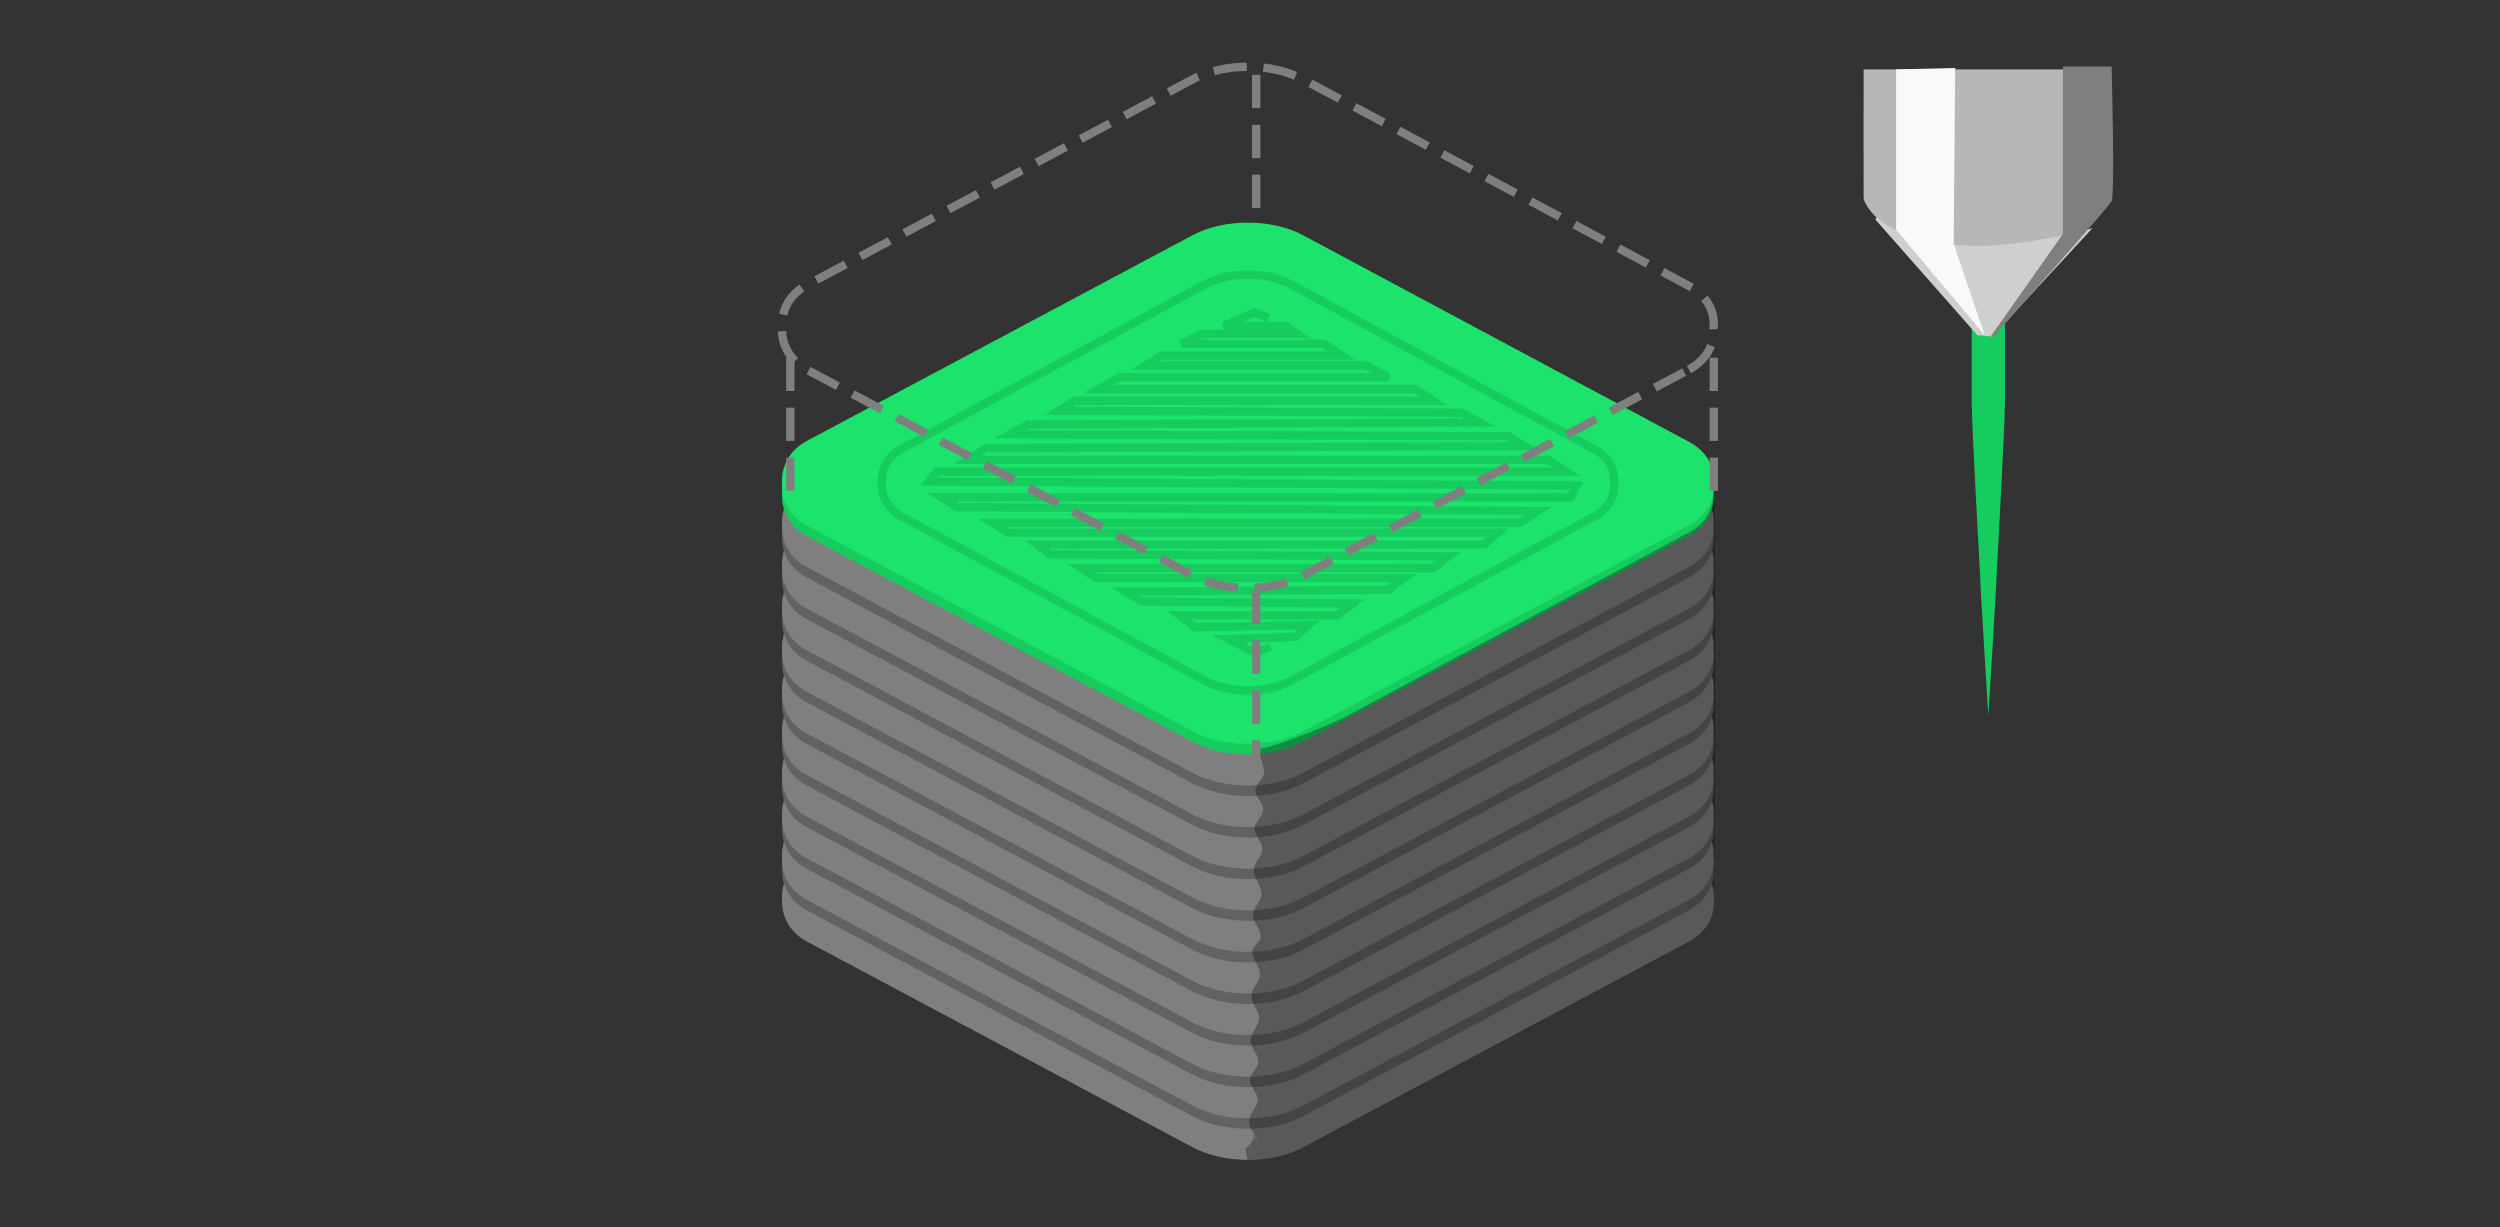 <svg 
 xmlns="http://www.w3.org/2000/svg"
 xmlns:xlink="http://www.w3.org/1999/xlink"
 width="300.5px" height="147.5px">
<rect width="100%" height="100%" fill="#333333" stroke="none"/>
<path fill-rule="evenodd"  fill="none"
 d="M-0.002,-0.001 L299.999,-0.001 L299.999,146.999 L-0.002,146.999 L-0.002,-0.001 Z"/>
<path fill-rule="evenodd"  fill="rgb(127, 127, 127)"
 d="M203.011,113.154 C205.149,112.005 206.162,110.011 205.968,108.129 C206.176,106.136 205.149,104.253 203.011,103.104 L156.921,78.434 C154.881,77.284 152.436,76.758 149.993,76.758 C147.548,76.758 145.090,77.284 143.049,78.434 L96.961,103.006 C94.822,104.156 93.906,106.149 94.003,108.032 C93.906,110.025 94.822,112.005 96.961,113.154 L143.049,137.741 C145.090,138.890 147.534,139.416 149.993,139.416 C152.436,139.416 154.881,138.890 156.921,137.741 L203.011,113.154 Z"/>
<path fill-rule="evenodd"  fill="rgb(98, 98, 98)"
 d="M203.011,109.420 C205.149,108.271 206.162,106.278 205.968,104.395 C206.176,102.402 205.149,100.519 203.011,99.369 L156.921,74.699 C154.881,73.550 152.436,73.024 149.993,73.024 C147.548,73.024 145.090,73.550 143.049,74.699 L96.961,99.272 C94.822,100.422 93.906,102.415 94.003,104.298 C93.906,106.291 94.822,108.271 96.961,109.420 L143.049,134.007 C145.090,135.156 147.534,135.682 149.993,135.682 C152.436,135.682 154.881,135.156 156.921,134.007 L203.011,109.420 Z"/>
<path fill-rule="evenodd"  fill="rgb(127, 127, 127)"
 d="M203.011,108.154 C205.149,107.006 206.162,105.012 205.968,103.129 C206.176,101.136 205.149,99.253 203.011,98.103 L156.921,73.433 C154.881,72.284 152.436,71.758 149.993,71.758 C147.548,71.758 145.090,72.284 143.049,73.433 L96.961,98.006 C94.822,99.156 93.906,101.149 94.003,103.032 C93.906,105.025 94.822,107.006 96.961,108.154 L143.049,132.742 C145.090,133.891 147.534,134.416 149.993,134.416 C152.436,134.416 154.881,133.891 156.921,132.742 L203.011,108.154 Z"/>
<path fill-rule="evenodd"  fill="rgb(98, 98, 98)"
 d="M203.011,104.420 C205.149,103.271 206.162,101.278 205.968,99.395 C206.176,97.402 205.149,95.518 203.011,94.369 L156.921,69.699 C154.881,68.550 152.436,68.024 149.993,68.024 C147.548,68.024 145.090,68.550 143.049,69.699 L96.961,94.273 C94.822,95.422 93.906,97.415 94.003,99.298 C93.906,101.291 94.822,103.271 96.961,104.420 L143.049,129.007 C145.090,130.157 147.534,130.682 149.993,130.682 C152.436,130.682 154.881,130.157 156.921,129.007 L203.011,104.420 Z"/>
<path fill-rule="evenodd"  fill="rgb(127, 127, 127)"
 d="M203.011,103.154 C205.149,102.006 206.162,100.012 205.968,98.129 C206.176,96.135 205.149,94.253 203.011,93.103 L156.921,68.433 C154.881,67.284 152.436,66.759 149.993,66.759 C147.548,66.759 145.090,67.284 143.049,68.433 L96.961,93.007 C94.822,94.156 93.906,96.149 94.003,98.032 C93.906,100.026 94.822,102.006 96.961,103.154 L143.049,127.741 C145.090,128.891 147.534,129.416 149.993,129.416 C152.436,129.416 154.881,128.891 156.921,127.741 L203.011,103.154 Z"/>
<path fill-rule="evenodd"  fill="rgb(98, 98, 98)"
 d="M203.011,99.420 C205.149,98.271 206.162,96.278 205.968,94.395 C206.176,92.402 205.149,90.518 203.011,89.369 L156.921,64.699 C154.881,63.550 152.436,63.024 149.993,63.024 C147.548,63.024 145.090,63.550 143.049,64.699 L96.961,89.273 C94.822,90.422 93.906,92.415 94.003,94.298 C93.906,96.291 94.822,98.271 96.961,99.420 L143.049,124.007 C145.090,125.157 147.534,125.682 149.993,125.682 C152.436,125.682 154.881,125.157 156.921,124.007 L203.011,99.420 Z"/>
<path fill-rule="evenodd"  fill="rgb(127, 127, 127)"
 d="M203.011,98.154 C205.149,97.005 206.162,95.012 205.968,93.129 C206.176,91.136 205.149,89.253 203.011,88.103 L156.921,63.433 C154.881,62.284 152.436,61.758 149.993,61.758 C147.548,61.758 145.090,62.284 143.049,63.433 L96.961,88.007 C94.822,89.156 93.906,91.149 94.003,93.032 C93.906,95.026 94.822,97.005 96.961,98.154 L143.049,122.741 C145.090,123.890 147.534,124.417 149.993,124.417 C152.436,124.417 154.881,123.890 156.921,122.741 L203.011,98.154 Z"/>
<path fill-rule="evenodd"  fill="rgb(98, 98, 98)"
 d="M203.011,94.420 C205.149,93.271 206.162,91.278 205.968,89.395 C206.176,87.402 205.149,85.518 203.011,84.369 L156.921,59.699 C154.881,58.550 152.436,58.024 149.993,58.024 C147.548,58.024 145.090,58.550 143.049,59.699 L96.961,84.273 C94.822,85.421 93.906,87.415 94.003,89.298 C93.906,91.291 94.822,93.271 96.961,94.420 L143.049,119.007 C145.090,120.156 147.534,120.682 149.993,120.682 C152.436,120.682 154.881,120.156 156.921,119.007 L203.011,94.420 Z"/>
<path fill-rule="evenodd"  fill="rgb(127, 127, 127)"
 d="M203.011,93.155 C205.149,92.005 206.162,90.012 205.968,88.129 C206.176,86.136 205.149,84.253 203.011,83.104 L156.921,58.433 C154.881,57.284 152.436,56.758 149.993,56.758 C147.548,56.758 145.090,57.284 143.049,58.433 L96.961,83.007 C94.822,84.156 93.906,86.149 94.003,88.032 C93.906,90.025 94.822,92.005 96.961,93.155 L143.049,117.741 C145.090,118.891 147.534,119.417 149.993,119.417 C152.436,119.417 154.881,118.891 156.921,117.741 L203.011,93.155 Z"/>
<path fill-rule="evenodd"  fill="rgb(98, 98, 98)"
 d="M203.011,89.421 C205.149,88.271 206.162,86.278 205.968,84.395 C206.176,82.402 205.149,80.518 203.011,79.369 L156.921,54.699 C154.881,53.550 152.436,53.024 149.993,53.024 C147.548,53.024 145.090,53.550 143.049,54.699 L96.961,79.273 C94.822,80.422 93.906,82.415 94.003,84.298 C93.906,86.291 94.822,88.271 96.961,89.421 L143.049,114.007 C145.090,115.156 147.534,115.682 149.993,115.682 C152.436,115.682 154.881,115.156 156.921,114.007 L203.011,89.421 Z"/>
<path fill-rule="evenodd"  fill="rgb(127, 127, 127)"
 d="M203.011,88.155 C205.149,87.005 206.162,85.012 205.968,83.129 C206.176,81.136 205.149,79.252 203.011,78.103 L156.921,53.433 C154.881,52.284 152.436,51.758 149.993,51.758 C147.548,51.758 145.090,52.284 143.049,53.433 L96.961,78.007 C94.822,79.156 93.906,81.150 94.003,83.032 C93.906,85.025 94.822,87.005 96.961,88.155 L143.049,112.741 C145.090,113.891 147.534,114.416 149.993,114.416 C152.436,114.416 154.881,113.891 156.921,112.741 L203.011,88.155 Z"/>
<path fill-rule="evenodd"  fill="rgb(98, 98, 98)"
 d="M203.011,84.420 C205.149,83.271 206.162,81.278 205.968,79.395 C206.176,77.402 205.149,75.519 203.011,74.369 L156.921,49.699 C154.881,48.550 152.436,48.024 149.993,48.024 C147.548,48.024 145.090,48.550 143.049,49.699 L96.961,74.273 C94.822,75.422 93.906,77.415 94.003,79.298 C93.906,81.291 94.822,83.271 96.961,84.420 L143.049,109.007 C145.090,110.156 147.534,110.682 149.993,110.682 C152.436,110.682 154.881,110.156 156.921,109.007 L203.011,84.420 Z"/>
<path fill-rule="evenodd"  fill="rgb(127, 127, 127)"
 d="M203.011,83.154 C205.149,82.005 206.162,80.012 205.968,78.129 C206.176,76.136 205.149,74.253 203.011,73.103 L156.921,48.434 C154.881,47.284 152.436,46.758 149.993,46.758 C147.548,46.758 145.090,47.284 143.049,48.434 L96.961,73.007 C94.822,74.156 93.906,76.149 94.003,78.032 C93.906,80.026 94.822,82.005 96.961,83.154 L143.049,107.742 C145.090,108.890 147.534,109.417 149.993,109.417 C152.436,109.417 154.881,108.890 156.921,107.742 L203.011,83.154 Z"/>
<path fill-rule="evenodd"  fill="rgb(98, 98, 98)"
 d="M203.011,79.420 C205.149,78.271 206.162,76.277 205.968,74.395 C206.176,72.402 205.149,70.519 203.011,69.369 L156.921,44.699 C154.881,43.550 152.436,43.024 149.993,43.024 C147.548,43.024 145.090,43.550 143.049,44.699 L96.961,69.272 C94.822,70.422 93.906,72.415 94.003,74.297 C93.906,76.291 94.822,78.271 96.961,79.420 L143.049,104.007 C145.090,105.157 147.534,105.682 149.993,105.682 C152.436,105.682 154.881,105.157 156.921,104.007 L203.011,79.420 Z"/>
<path fill-rule="evenodd"  fill="rgb(127, 127, 127)"
 d="M203.011,78.154 C205.149,77.006 206.162,75.011 205.968,73.129 C206.176,71.136 205.149,69.253 203.011,68.103 L156.921,43.434 C154.881,42.284 152.436,41.758 149.993,41.758 C147.548,41.758 145.090,42.284 143.049,43.434 L96.961,68.006 C94.822,69.156 93.906,71.149 94.003,73.032 C93.906,75.026 94.822,77.006 96.961,78.154 L143.049,102.741 C145.090,103.891 147.534,104.416 149.993,104.416 C152.436,104.416 154.881,103.891 156.921,102.741 L203.011,78.154 Z"/>
<path fill-rule="evenodd"  fill="rgb(98, 98, 98)"
 d="M203.011,74.420 C205.149,73.271 206.162,71.278 205.968,69.395 C206.176,67.402 205.149,65.519 203.011,64.369 L156.921,39.699 C154.881,38.550 152.436,38.024 149.993,38.024 C147.548,38.024 145.090,38.550 143.049,39.699 L96.961,64.272 C94.822,65.422 93.906,67.415 94.003,69.298 C93.906,71.291 94.822,73.271 96.961,74.420 L143.049,99.007 C145.090,100.156 147.534,100.682 149.993,100.682 C152.436,100.682 154.881,100.156 156.921,99.007 L203.011,74.420 Z"/>
<path fill-rule="evenodd"  fill="rgb(127, 127, 127)"
 d="M203.011,73.154 C205.149,72.006 206.162,70.012 205.968,68.129 C206.176,66.136 205.149,64.253 203.011,63.103 L156.921,38.433 C154.881,37.284 152.436,36.758 149.993,36.758 C147.548,36.758 145.090,37.284 143.049,38.433 L96.961,63.007 C94.822,64.156 93.906,66.149 94.003,68.032 C93.906,70.025 94.822,72.006 96.961,73.154 L143.049,97.741 C145.090,98.891 147.534,99.416 149.993,99.416 C152.436,99.416 154.881,98.891 156.921,97.741 L203.011,73.154 Z"/>
<path fill-rule="evenodd"  fill="rgb(98, 98, 98)"
 d="M203.011,69.420 C205.149,68.272 206.162,66.278 205.968,64.395 C206.176,62.401 205.149,60.518 203.011,59.369 L156.921,34.699 C154.881,33.550 152.436,33.024 149.993,33.024 C147.548,33.024 145.090,33.550 143.049,34.699 L96.961,59.273 C94.822,60.421 93.906,62.415 94.003,64.298 C93.906,66.291 94.822,68.272 96.961,69.420 L143.049,94.007 C145.090,95.157 147.534,95.682 149.993,95.682 C152.436,95.682 154.881,95.157 156.921,94.007 L203.011,69.420 Z"/>
<path fill-rule="evenodd"  fill="rgb(127, 127, 127)"
 d="M203.011,68.155 C205.149,67.005 206.162,65.012 205.968,63.129 C206.176,61.136 205.149,59.252 203.011,58.103 L156.921,33.433 C154.881,32.284 152.436,31.758 149.993,31.758 C147.548,31.758 145.090,32.284 143.049,33.433 L96.961,58.007 C94.822,59.156 93.906,61.150 94.003,63.032 C93.906,65.026 94.822,67.005 96.961,68.155 L143.049,92.741 C145.090,93.891 147.534,94.416 149.993,94.416 C152.436,94.416 154.881,93.891 156.921,92.741 L203.011,68.155 Z"/>
<path fill-rule="evenodd"  fill="rgb(23, 204, 95)"
 d="M203.011,64.421 C205.149,63.271 206.162,61.278 205.968,59.395 C206.176,57.402 205.149,55.518 203.011,54.369 L156.921,29.699 C154.881,28.550 152.436,28.024 149.993,28.024 C147.548,28.024 145.090,28.550 143.049,29.699 L96.961,54.273 C94.822,55.421 93.906,57.415 94.003,59.298 C93.906,61.291 94.822,63.271 96.961,64.421 L143.049,89.007 C145.090,90.156 147.534,90.682 149.993,90.682 C152.436,90.682 154.881,90.156 156.921,89.007 L203.011,64.421 Z"/>
<path fill-rule="evenodd"  fill="rgb(28, 227, 107)"
 d="M203.011,63.155 C205.149,62.005 206.162,60.012 205.968,58.129 C206.176,56.136 205.149,54.252 203.011,53.103 L156.921,28.433 C154.881,27.284 152.436,26.758 149.993,26.758 C147.548,26.758 145.090,27.284 143.049,28.433 L96.961,53.007 C94.822,54.156 93.906,56.149 94.003,58.032 C93.906,60.026 94.822,62.005 96.961,63.155 L143.049,87.741 C145.090,88.890 147.534,89.417 149.993,89.417 C152.436,89.417 154.881,88.890 156.921,87.741 L203.011,63.155 Z"/>
<path fill-rule="evenodd"  stroke="rgb(23, 204, 95)" stroke-width="1px" stroke-linecap="butt" stroke-linejoin="miter" fill="none"
 d="M191.685,62.051 C193.365,61.134 194.162,59.543 194.010,58.040 C194.173,56.450 193.365,54.947 191.685,54.030 L155.458,34.343 C153.853,33.426 151.932,33.006 150.010,33.006 C148.090,33.006 146.157,33.426 144.553,34.343 L108.326,53.952 C106.646,54.869 105.925,56.461 106.001,57.963 C105.925,59.553 106.646,61.134 108.326,62.051 L144.553,81.671 C146.157,82.588 148.079,83.008 150.010,83.008 C151.932,83.008 153.853,82.588 155.458,81.671 L191.685,62.051 Z"/>
<path fill-rule="evenodd"  stroke="rgb(23, 204, 95)" stroke-width="1px" stroke-linecap="butt" stroke-linejoin="miter" fill="none"
 d="M152.456,38.250 L150.852,37.540 L147.106,39.196 L154.596,39.196 L155.933,40.141 L144.432,40.141 L142.024,41.324 L159.143,41.324 L161.283,42.744 L139.617,42.744 L137.744,43.926 L164.225,43.926 L166.900,45.345 L134.535,45.345 L132.128,46.764 L170.110,46.764 L172.250,48.183 L129.185,48.183 L127.313,49.366 L175.726,49.603 L177.866,50.785 L123.568,51.022 L121.428,52.204 L181.344,52.440 L183.216,53.623 L118.486,53.860 L116.346,55.279 L186.099,55.279 L188.239,56.698 L112.602,56.698 L111.633,57.881 L189.518,58.354 L188.774,59.773 L113.136,59.773 L115.009,60.956 L184.821,61.429 L182.681,62.847 L119.288,62.847 L121.161,64.030 L180.006,64.030 L178.401,65.449 L124.638,65.449 L126.243,66.632 L174.121,66.868 L172.250,68.287 L129.987,68.287 L131.860,69.470 L168.772,69.470 L166.900,70.889 L135.337,71.126 L137.210,72.308 L162.620,72.545 L160.748,73.964 L141.757,73.964 L143.629,75.383 L157.271,75.146 L155.666,76.566 L147.641,76.802 L150.852,78.458 L152.724,77.748 "/>
<path fill-rule="evenodd"  opacity="0.302" fill="rgb(0, 0, 0)"
 d="M150.730,136.439 C150.712,137.467 149.702,138.033 149.702,138.033 C149.702,138.033 149.885,139.416 149.993,139.416 C152.436,139.416 154.881,138.891 156.921,137.741 L203.011,113.154 C205.149,112.005 206.162,110.012 205.968,108.129 C206.176,106.135 206.251,56.145 205.968,58.129 C206.162,61.089 205.136,62.850 202.998,63.999 L161.997,85.999 C159.957,87.148 152.021,90.288 150.998,89.999 C150.988,89.996 151.968,91.686 151.937,92.928 C151.923,93.533 150.906,94.268 150.888,95.119 C150.873,95.781 151.858,96.513 151.841,97.307 C151.826,98.040 150.809,98.825 150.793,99.658 C150.777,100.421 151.761,101.223 151.745,102.060 C151.728,102.875 150.711,103.721 150.694,104.597 C150.677,105.536 151.657,106.509 151.637,107.509 C151.622,108.302 150.606,109.111 150.591,109.936 C150.574,110.813 151.556,111.708 151.539,112.615 C151.528,113.188 150.517,113.767 150.507,114.351 C150.489,115.270 151.471,116.201 151.453,117.140 C151.437,117.989 150.422,118.846 150.405,119.707 C150.388,120.589 151.371,121.475 151.355,122.362 C151.339,123.255 150.322,124.151 150.305,125.046 C150.290,125.895 151.274,126.744 151.258,127.590 C151.244,128.336 150.230,129.081 150.217,129.821 C150.203,130.600 151.187,131.376 151.173,132.145 C151.157,133.032 150.141,133.912 150.125,134.782 C150.108,135.663 151.093,136.532 151.077,137.389 "/>
<path fill-rule="evenodd"  stroke="rgb(127, 127, 127)" stroke-width="1px" stroke-dasharray="4, 2" stroke-linecap="butt" stroke-linejoin="miter" fill="none"
 d="M94.997,42.998 L94.997,59.998 "/>
<path fill-rule="evenodd"  stroke="rgb(127, 127, 127)" stroke-width="1px" stroke-dasharray="4, 2" stroke-linecap="butt" stroke-linejoin="miter" fill="none"
 d="M205.997,42.998 L205.997,59.998 "/>
<path fill-rule="evenodd"  stroke="rgb(127, 127, 127)" stroke-width="1px" stroke-dasharray="4, 2" stroke-linecap="butt" stroke-linejoin="miter" fill="none"
 d="M150.997,8.998 L150.997,25.998 "/>
<path fill-rule="evenodd"  stroke="rgb(127, 127, 127)" stroke-width="1px" stroke-dasharray="4, 2" stroke-linecap="butt" stroke-linejoin="miter" fill="none"
 d="M150.997,70.998 L150.997,90.998 "/>
<path fill-rule="evenodd"  stroke="rgb(127, 127, 127)" stroke-width="1px" stroke-dasharray="4, 2" stroke-linecap="butt" stroke-linejoin="miter" fill="none"
 d="M203.010,44.419 C205.148,43.270 206.162,41.276 205.968,39.394 C206.176,37.401 205.148,35.517 203.010,34.368 L156.921,9.698 C154.880,8.549 152.436,8.023 149.991,8.023 C147.547,8.023 145.090,8.549 143.048,9.698 L96.960,34.271 C94.821,35.421 93.905,37.414 94.002,39.297 C93.905,41.290 94.821,43.270 96.960,44.419 L143.048,69.006 C145.090,70.155 147.534,70.681 149.991,70.681 C152.436,70.681 154.880,70.155 156.921,69.006 L203.010,44.419 Z"/>
<path fill-rule="evenodd"  fill="rgb(23, 204, 95)"
 d="M238.998,33.999 C240.103,33.999 240.998,34.895 240.998,35.999 C240.998,35.999 240.998,41.897 240.998,48.353 C240.998,51.069 239.998,68.999 239.998,68.999 C239.998,70.104 238.998,85.999 238.998,85.999 C238.998,85.999 237.998,70.104 237.998,68.999 C237.998,68.999 236.997,51.064 236.997,48.341 C236.997,41.884 236.997,35.999 236.997,35.999 C236.997,34.895 237.894,33.999 238.998,33.999 Z"/>
<path fill-rule="evenodd"  fill="rgb(183, 183, 183)"
 d="M224.009,8.342 C224.009,8.342 223.985,23.500 224.009,23.828 C224.034,24.156 224.438,25.067 225.783,26.399 C227.129,27.732 237.687,39.586 237.850,39.771 C238.014,39.956 238.180,40.284 238.737,40.285 C239.295,40.286 239.767,39.823 240.157,39.428 C240.547,39.033 252.318,25.887 252.756,25.371 C253.194,24.855 253.640,24.040 253.643,22.628 C253.647,21.215 253.643,8.342 253.643,8.342 L224.009,8.342 Z"/>
<path fill-rule="evenodd"  fill="rgb(207, 207, 207)"
 d="M225.606,26.056 C225.606,26.056 226.445,27.071 228.090,27.771 C230.710,28.885 235.131,29.843 239.625,29.485 C246.943,28.903 251.514,27.428 251.514,27.428 L239.447,40.456 L237.673,40.285 L225.428,26.399 L225.606,26.056 Z"/>
<path fill-rule="evenodd"  fill="rgb(127, 127, 127)"
 d="M247.965,8.000 L247.965,28.114 L239.270,40.456 L239.625,40.456 C239.625,40.456 253.418,24.957 253.820,24.171 C254.223,23.385 253.820,8.000 253.820,8.000 L247.965,8.000 Z"/>
<path fill-rule="evenodd"  fill="rgb(249, 249, 249)"
 d="M227.913,8.342 L227.913,27.600 L238.559,40.285 L234.833,29.314 L235.010,8.171 L227.913,8.342 Z"/>
</svg>
